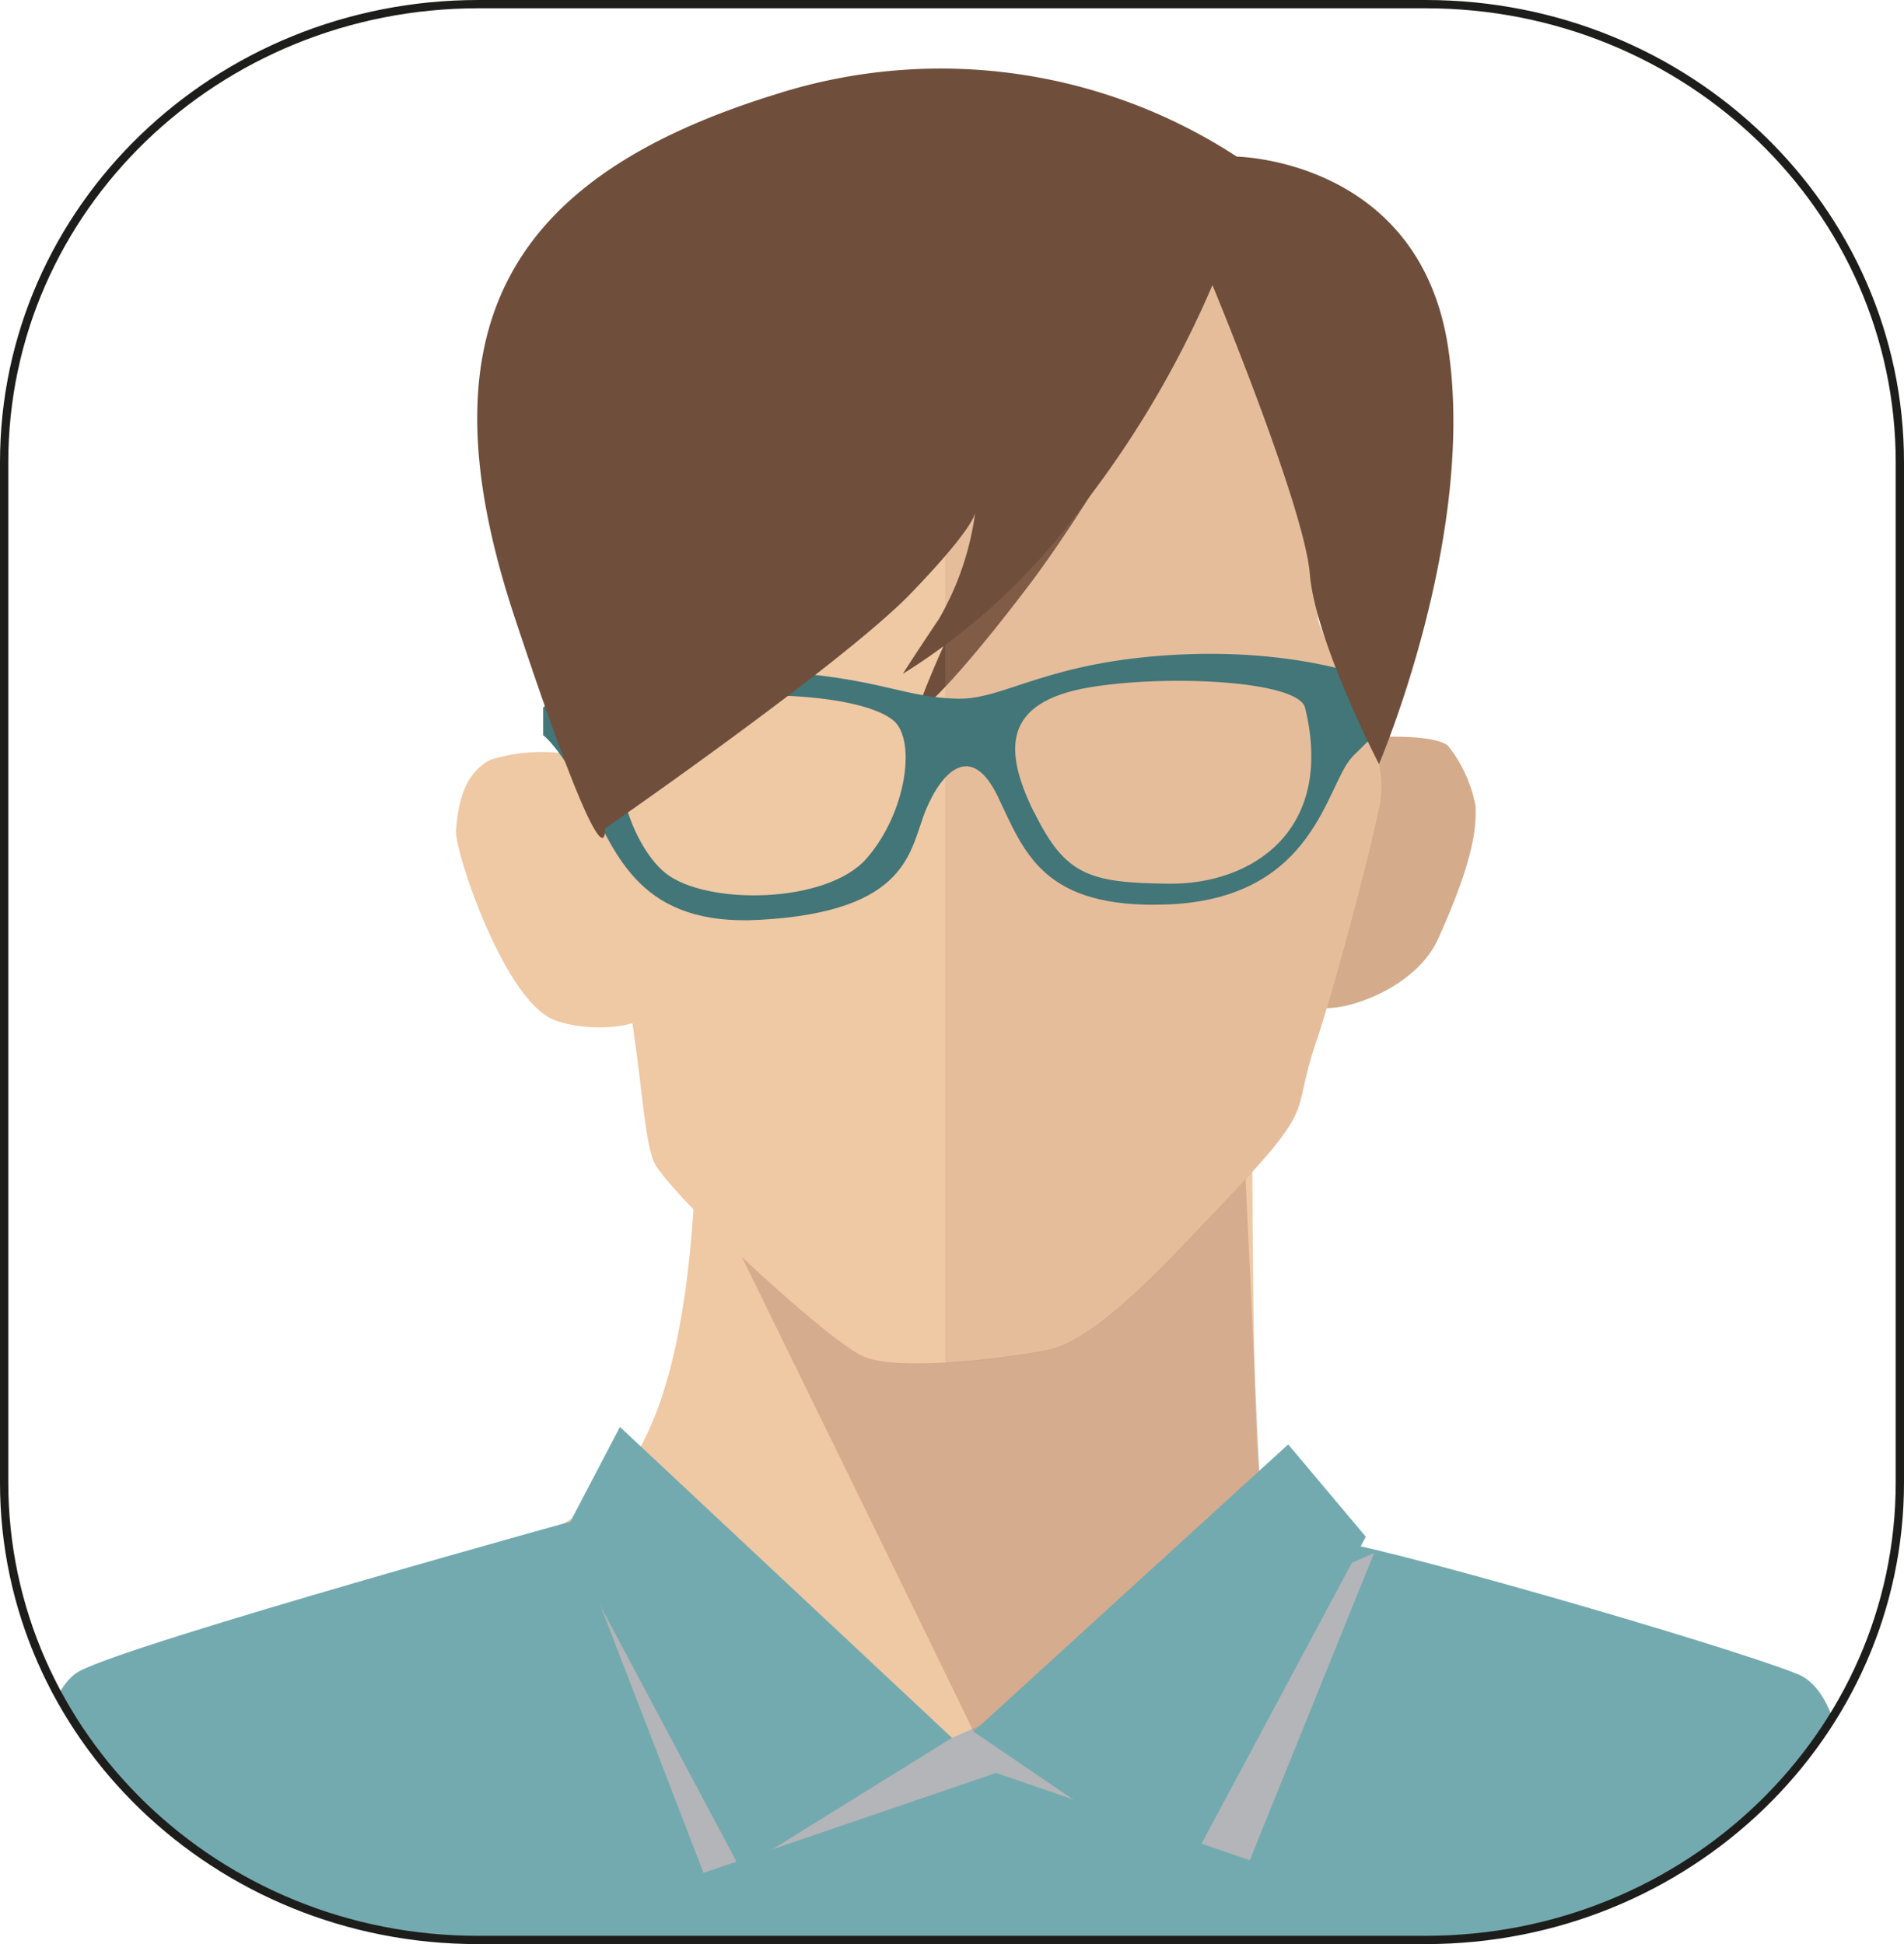 <svg xmlns="http://www.w3.org/2000/svg" xmlns:xlink="http://www.w3.org/1999/xlink" viewBox="0 0 229.786 234.669">
  <defs>
    <style>
      .cls-1 {
        fill: none;
        stroke: #1d1d1b;
        stroke-miterlimit: 10;
      }

      .cls-2 {
        clip-path: url(#clip-path);
      }

      .cls-3 {
        fill: #efc8a4;
      }

      .cls-4 {
        fill: #73aaaf;
      }

      .cls-5 {
        fill: #b3b5b8;
      }

      .cls-6 {
        fill: #b1836e;
        opacity: 0.4;
      }

      .cls-7 {
        fill: #d4ab8b;
      }

      .cls-8 {
        fill: #7c6248;
      }

      .cls-9 {
        fill: #6f4f3b;
      }

      .cls-10 {
        fill: #c4917a;
        opacity: 0.2;
      }

      .cls-11 {
        fill: #427678;
      }
    </style>
    <clipPath id="clip-path">
      <path id="Path_53" data-name="Path 53" class="cls-1" d="M229.286,178.945c0,30.492-25.608,55.224-57.228,55.224H57.728C26.129,234.211.5,209.479.5,178.945V55.808C.5,25.211,26.129.5,57.728.5h114.33c31.619,0,57.228,24.711,57.228,55.308Z" transform="translate(-0.5 -0.5)"/>
    </clipPath>
  </defs>
  <g id="Layer_2" data-name="Layer 2" transform="translate(0.5 0.5)">
    <g id="Layer_1" data-name="Layer 1">
      <g id="Group_28" data-name="Group 28" class="cls-2">
        <path id="Path_39" data-name="Path 39" class="cls-3" d="M216.686,160.054c-.4-7.409-12.752-21.789-25.045-24.586-26.088-5.906-42.347-13.524-43.536-21.33S147.145,60,147.145,60L79.816,61.586s2.379,38.36-8.766,51.718S17.976,137.389,15.2,147.782C10.191,166.42,4.18,160.43,4.18,160.43Z" transform="translate(3.5 64.181)"/>
        <path id="Path_40" data-name="Path 40" class="cls-4" d="M221.976,139.623s3.068-29.115-5.844-32.684-52.386-16.112-57.186-16.217-3.611,1.231-21.1,14.61c-18.095,13.816-40.448,11.479-51.634,2.713C78.97,102.369,69.974,88.01,69.974,88.01S15.71,103,8.844,106.564.955,137.87,1.289,139.123,221.976,139.623,221.976,139.623Z" transform="translate(0.297 94.63)"/>
        <path id="Path_41" data-name="Path 41" class="cls-5" d="M33.42,89.07l15.695,40.719,35.313-12.063,30.617,10.54,15.006-37.087L79.106,113.489Z" transform="translate(35.287 95.782)"/>
        <path id="Path_42" data-name="Path 42" class="cls-6" d="M42.28,75.4s29.47,60.191,29.783,61.047,34.562-30.2,34.562-30.2L104.788,67.26Z" transform="translate(44.918 72.073)"/>
        <path id="Path_43" data-name="Path 43" class="cls-7" d="M94.516,43.979c-1.774-1.628-11.625-1.231-13.921-.313s-6.261,23.6-6.261,23.6-.459,7.931,5.426,8.348c3.005.167,10.936-2.567,13.545-8.348C97.96,57,97.856,53.413,97.835,51.3A16.7,16.7,0,0,0,94.516,43.979Z" transform="translate(79.755 45.557)"/>
        <path id="Path_44" data-name="Path 44" class="cls-3" d="M122.98,59.729c-.146,2.734,9.183,14.61,7.409,22.958s-5.969,23.626-7.576,28.322c-3.3,9.559.668,7.1-12.105,20.453-4.884,5.072-14.276,15.737-20.433,16.884s-18.032,2.484-22.081.793-21.6-17.824-25.045-22.958c-2.087-3.068-1.586-17.719-6.261-32.12-4.4-13.9-2.88-15.632-3.172-20.871s3.548-17.135,5.176-28.426S27.642,26.232,45.737,20.638s51.53-11.062,63.99-1.336S122.98,59.729,122.98,59.729Z" transform="translate(35.576 14.132)"/>
        <path id="Path_45" data-name="Path 45" class="cls-3" d="M41.616,44.267a21.059,21.059,0,0,0-10.811.417c-2.442,1.273-3.882,3.84-4.174,8.64-.1,2.525,5.719,20.182,11.75,22.728,3.214,1.357,10.811,1.67,13.378-1.983a7.367,7.367,0,0,0,1.273-6.846L47.856,45.937Z" transform="translate(27.905 46.521)"/>
        <path id="Path_46" data-name="Path 46" class="cls-8" d="M61.791,38.248c-.564-1.377-8.745-3.444-14.9-2.212s-8.682,4.508-9.183,5.969a52.7,52.7,0,0,0-1.357,6.261,14.944,14.944,0,0,1,6.95-7.1c4.842-2.338,4.842-2.713,9.726-3.444C59.141,36.787,61.791,38.248,61.791,38.248Z" transform="translate(38.472 37.721)"/>
        <path id="Path_47" data-name="Path 47" class="cls-9" d="M89.816,15.9S77,40.632,66.378,54.511,53.25,69.287,53.25,69.287,64.207,36.979,89.816,15.9Z" transform="translate(56.843 16.241)"/>
        <path id="Path_48" data-name="Path 48" class="cls-4" d="M94.535,83.8,56.55,118.466,82.033,135.81l21.873-40.865Z" transform="translate(60.431 90.054)"/>
        <path id="Path_49" data-name="Path 49" class="cls-4" d="M39.686,82.79,32.82,95.9l21.413,40.26,25.525-15.841Z" transform="translate(34.634 88.956)"/>
        <path id="Path_50" data-name="Path 50" class="cls-10" d="M54.92,14.437c12.877-1.106,25.233-.188,31.786,4.926,12.522,9.726,13.128,40.406,13.128,40.406-.125,2.734,9.2,14.61,7.409,22.958s-5.948,23.647-7.576,28.342c-3.277,9.559.689,7.1-12.105,20.432-4.884,5.092-14.255,15.757-20.412,16.884a106.443,106.443,0,0,1-12.23,1.5Z" transform="translate(58.659 14.198)"/>
        <path id="Path_51" data-name="Path 51" class="cls-11" d="M54.92,40.007c16.947.438,19.305,3.3,26.756,3.485,5.656.146,10.769-4.529,26.673-5.322s25.233,3.59,25.233,3.59l.835,3.694-5.03,4.988c-3.277,3.3-4.362,17.156-22.311,17.886-15.194.605-17.344-6.386-20.537-13.023s-6.741-3.089-8.7,1.649S76,69.184,57.8,70.186C43.462,71,40.582,62.443,37.1,55.827S31.67,47.9,31.67,47.9v-3.36S37.952,39.631,54.92,40.007Zm36,17.177c3.757,7.618,6.6,8.557,16.363,8.64s19.973-6.261,16.342-21.226c-.793-3.3-16.7-4.049-26.088-2.463-10.394,1.795-10.352,7.513-6.616,15.11ZM46.488,64.592c4.946,3.861,19.472,3.694,24.252-1.857s5.886-14,3.36-16.467c-3.694-3.444-19.305-4.174-28.259-1.774C37.368,46.831,41.542,60.71,46.488,64.592Z" transform="translate(33.384 40.346)"/>
        <path id="Path_52" data-name="Path 52" class="cls-9" d="M119.53,14.858A65.367,65.367,0,0,0,63.91,7.324c-32.2,9.955-43.14,28.05-31.577,63.009S43.269,95.962,43.269,95.962,71.987,76.072,80.147,67.62s7.827-9.934,7.827-9.934a34.834,34.834,0,0,1-4.383,12.961c-3.444,5.134-4.362,6.637-4.362,6.637a77.577,77.577,0,0,0,22.5-21.351,121.176,121.176,0,0,0,14.86-25.567s11.082,26.715,11.75,34.854,8.348,22.958,8.348,22.958,11.792-27.487,8.348-50.257S119.53,14.858,119.53,14.858Z" transform="translate(29.237 3.55)"/>
      </g>
      <path id="Path_54" data-name="Path 54" class="cls-1" d="M229.286,178.945c0,30.492-25.608,55.224-57.228,55.224H57.728C26.129,234.211.5,209.479.5,178.945V55.808C.5,25.211,26.129.5,57.728.5h114.33c31.619,0,57.228,24.711,57.228,55.308Z" transform="translate(-0.5 -0.5)"/>
    </g>
  </g>
</svg>
